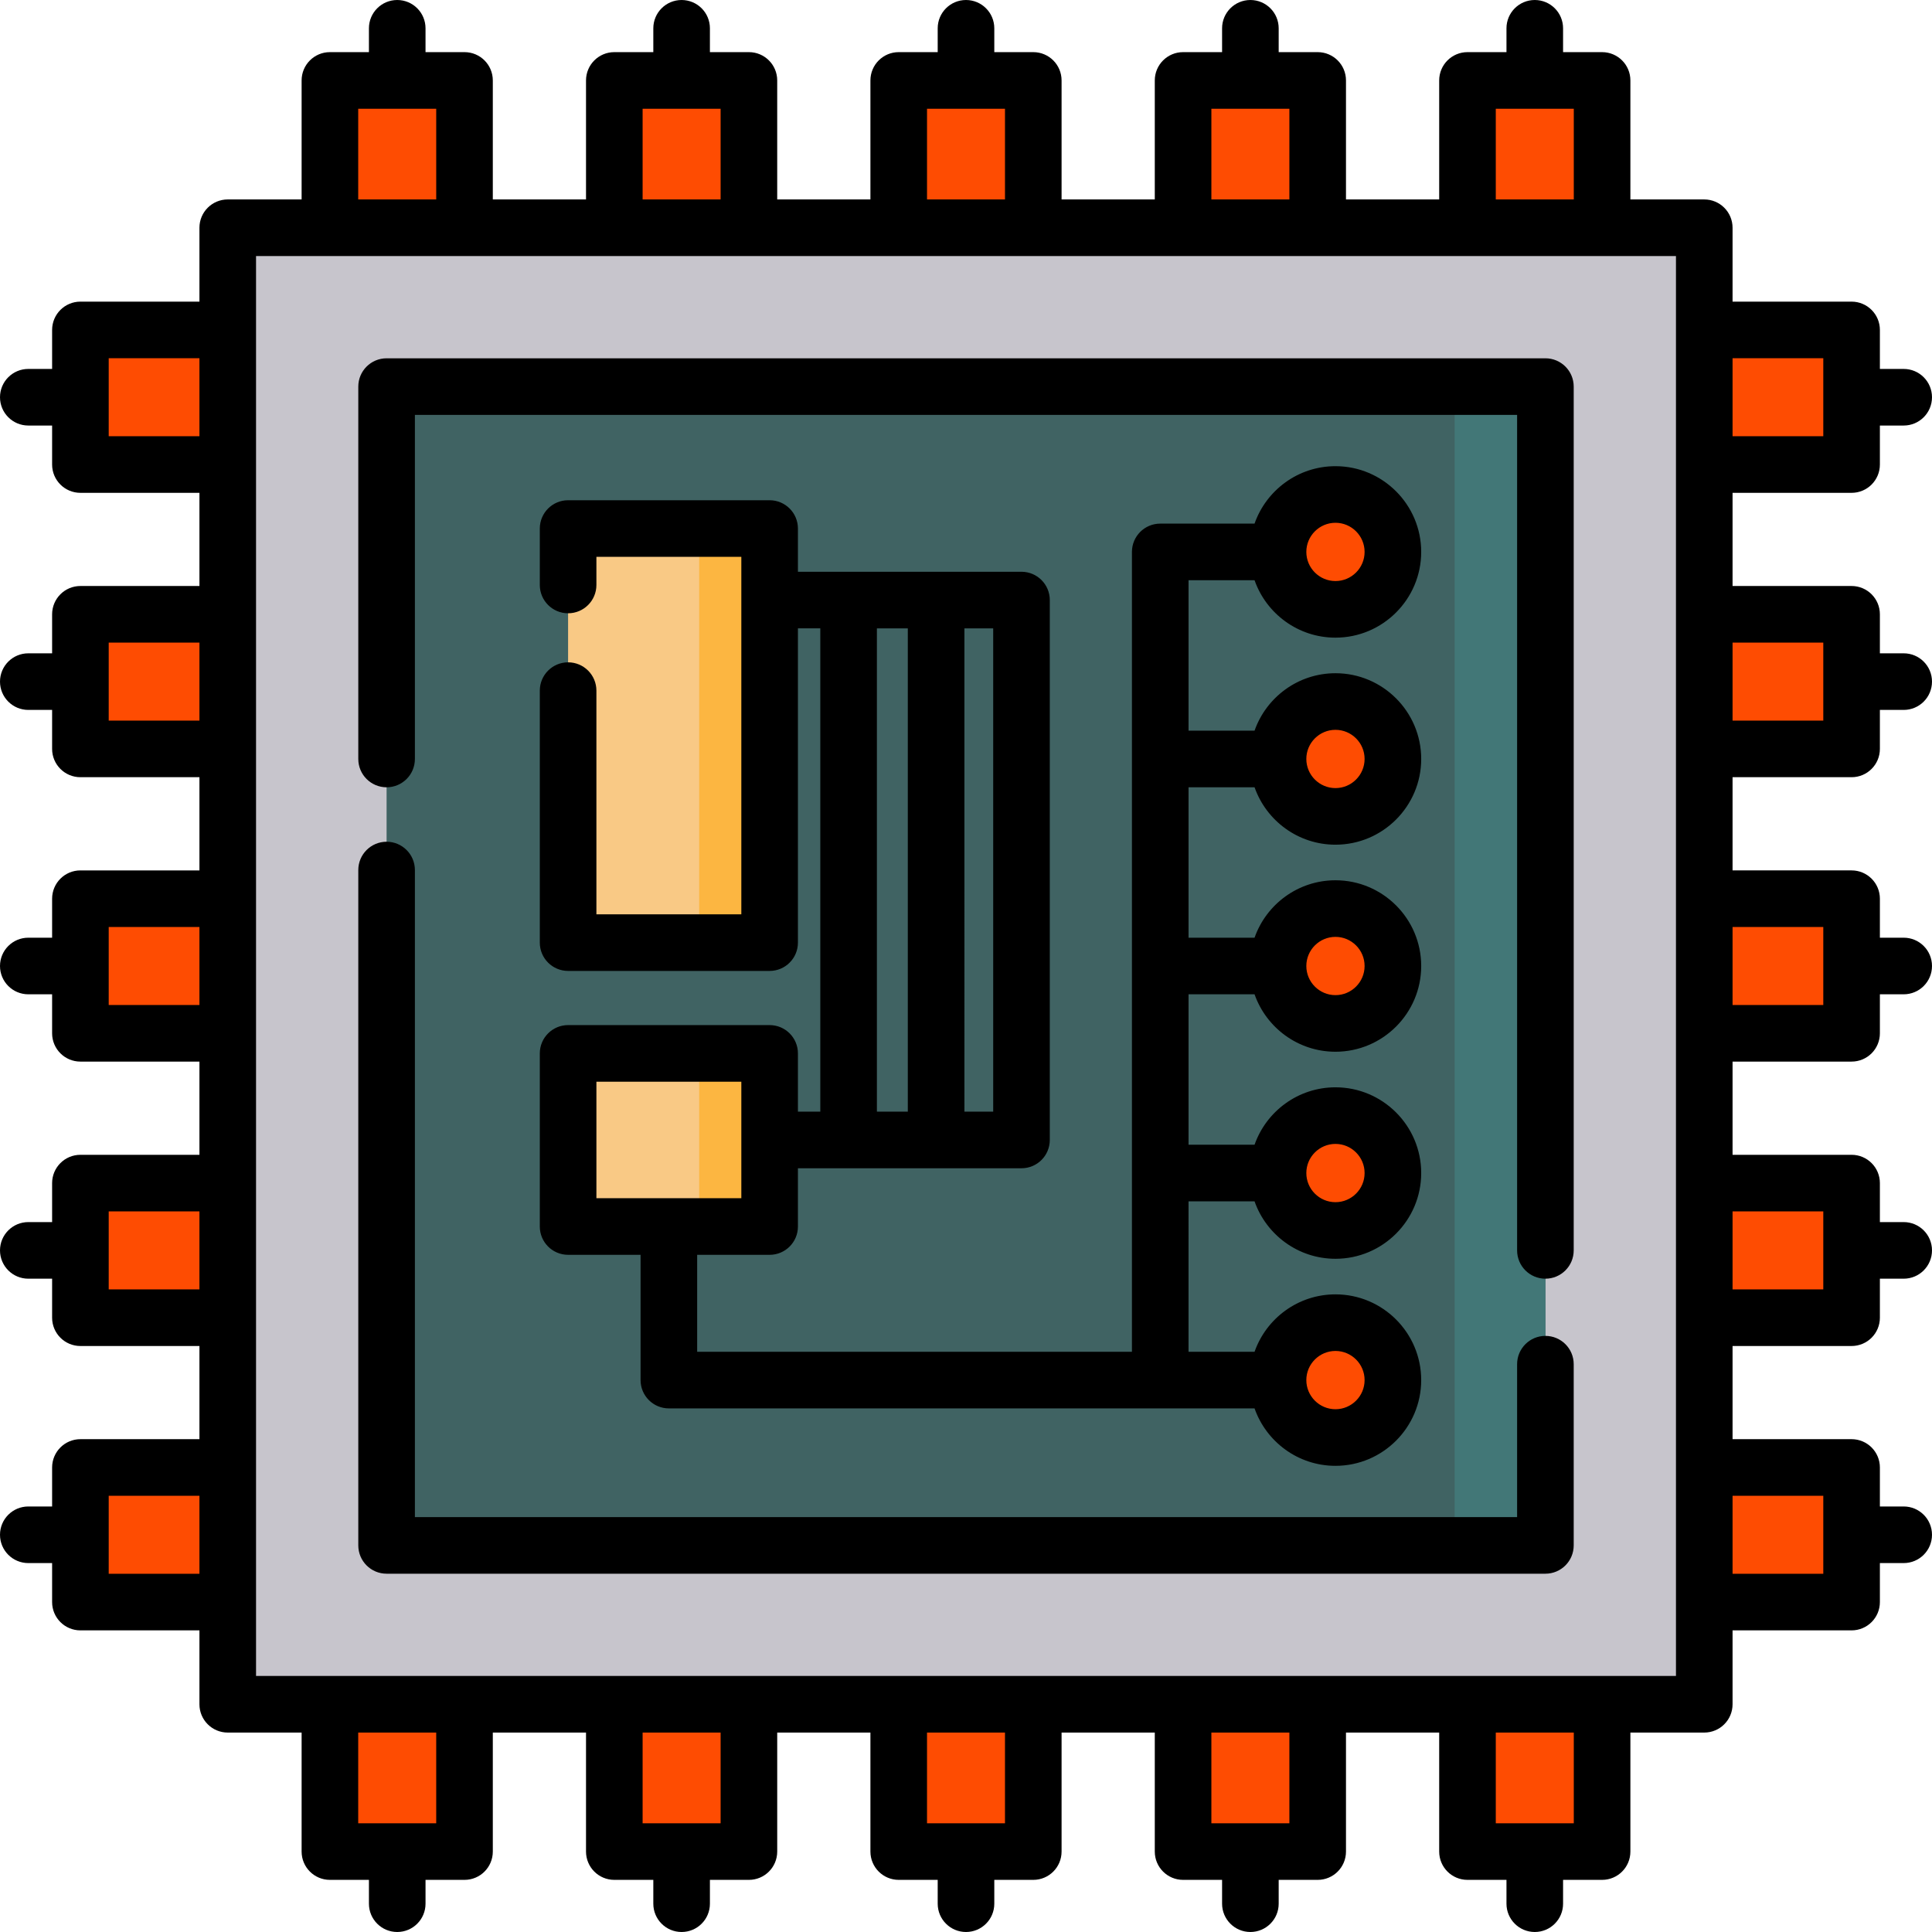 <?xml version="1.0"?>
<svg xmlns="http://www.w3.org/2000/svg" xmlns:xlink="http://www.w3.org/1999/xlink" version="1.1" id="Capa_1" x="0px" y="0px" viewBox="0 0 512 512" style="enable-background:new 0 0 512 512;" xml:space="preserve" width="512px" height="512px" class=""><g><g>
	<rect x="87.43" y="21.315" style="fill:#FE4C02" width="35.67" height="70.96" data-original="#409DE6" class="" data-old_color="#fe4c02"/>
	<rect x="162.8" y="21.315" style="fill:#FE4C02" width="35.67" height="70.96" data-original="#409DE6" class="" data-old_color="#fe4c02"/>
	<rect x="238.16" y="21.315" style="fill:#FE4C02" width="35.67" height="70.96" data-original="#409DE6" class="" data-old_color="#fe4c02"/>
	<rect x="313.53" y="21.315" style="fill:#FE4C02" width="35.67" height="70.96" data-original="#409DE6" class="" data-old_color="#fe4c02"/>
	<rect x="388.9" y="21.315" style="fill:#FE4C02" width="35.67" height="70.96" data-original="#409DE6" class="" data-old_color="#fe4c02"/>
	<rect x="87.43" y="419.731" style="fill:#FE4C02" width="35.67" height="70.96" data-original="#409DE6" class="" data-old_color="#fe4c02"/>
	<rect x="162.8" y="419.731" style="fill:#FE4C02" width="35.67" height="70.96" data-original="#409DE6" class="" data-old_color="#fe4c02"/>
	<rect x="238.16" y="419.731" style="fill:#FE4C02" width="35.67" height="70.96" data-original="#409DE6" class="" data-old_color="#fe4c02"/>
	<rect x="313.53" y="419.731" style="fill:#FE4C02" width="35.67" height="70.96" data-original="#409DE6" class="" data-old_color="#fe4c02"/>
	<rect x="388.9" y="419.731" style="fill:#FE4C02" width="35.67" height="70.96" data-original="#409DE6" class="" data-old_color="#fe4c02"/>
	<rect x="419.73" y="87.431" style="fill:#FE4C02" width="70.96" height="35.67" data-original="#409DE6" class="" data-old_color="#fe4c02"/>
	<rect x="419.73" y="162.801" style="fill:#FE4C02" width="70.96" height="35.67" data-original="#409DE6" class="" data-old_color="#fe4c02"/>
	<rect x="419.73" y="238.171" style="fill:#FE4C02" width="70.96" height="35.67" data-original="#409DE6" class="" data-old_color="#fe4c02"/>
	<rect x="419.73" y="313.531" style="fill:#FE4C02" width="70.96" height="35.67" data-original="#409DE6" class="" data-old_color="#fe4c02"/>
	<rect x="419.73" y="388.901" style="fill:#FE4C02" width="70.96" height="35.67" data-original="#409DE6" class="" data-old_color="#fe4c02"/>
	<rect x="21.314" y="87.431" style="fill:#FE4C02" width="70.96" height="35.67" data-original="#409DE6" class="" data-old_color="#fe4c02"/>
	<rect x="21.314" y="162.801" style="fill:#FE4C02" width="70.96" height="35.67" data-original="#409DE6" class="" data-old_color="#fe4c02"/>
	<rect x="21.314" y="238.171" style="fill:#FE4C02" width="70.96" height="35.67" data-original="#409DE6" class="" data-old_color="#fe4c02"/>
	<rect x="21.314" y="313.531" style="fill:#FE4C02" width="70.96" height="35.67" data-original="#409DE6" class="" data-old_color="#fe4c02"/>
	<rect x="21.314" y="388.901" style="fill:#FE4C02" width="70.96" height="35.67" data-original="#409DE6" class="" data-old_color="#fe4c02"/>
</g><rect x="60.35" y="60.351" style="fill:#C7C5CC" width="391.29" height="391.29" data-original="#C7C5CC" class=""/><rect x="102.45" y="102.451" style="fill:#406363" width="307.1" height="307.1" data-original="#44E6A3" class="" data-old_color="#44E6A3"/><rect x="385.5" y="102.451" style="fill:#427777" width="24.05" height="307.1" data-original="#34AD7B" class="active-path" data-old_color="#427676"/><rect x="150.55" y="140.071" style="fill:#F9C985" width="53.41" height="109.74" data-original="#F9C985" class="" data-old_color="#825A2E"/><rect x="185.29" y="140.071" style="fill:#FCB641" width="18.667" height="109.74" data-original="#FCB641" class="" data-old_color="#FCB641"/><rect x="150.55" y="279.161" style="fill:#F9C985" width="53.41" height="45.88" data-original="#F9C985" class="" data-old_color="#825A2E"/><rect x="185.29" y="279.161" style="fill:#FCB641" width="18.667" height="45.88" data-original="#FCB641" class="" data-old_color="#FCB641"/><g>
	<circle style="fill:#FE4C02" cx="353.91" cy="146.26" r="15.22" data-original="#409DE6" class="" data-old_color="#fe4c02"/>
	<circle style="fill:#FE4C02" cx="353.91" cy="201.131" r="15.22" data-original="#409DE6" class="" data-old_color="#fe4c02"/>
	<circle style="fill:#FE4C02" cx="353.91" cy="256" r="15.22" data-original="#409DE6" class="" data-old_color="#fe4c02"/>
	<circle style="fill:#FE4C02" cx="353.91" cy="310.87" r="15.22" data-original="#409DE6" class="" data-old_color="#fe4c02"/>
	<circle style="fill:#FE4C02" cx="353.91" cy="365.74" r="15.22" data-original="#409DE6" class="" data-old_color="#fe4c02"/>
</g><path d="M490.69,205.967c4.143,0,7.5-3.357,7.5-7.5v-10.331h6.31c4.143,0,7.5-3.357,7.5-7.5s-3.357-7.5-7.5-7.5h-6.31v-10.34  c0-4.143-3.357-7.5-7.5-7.5h-31.543v-24.689h31.543c4.143,0,7.5-3.357,7.5-7.5v-10.336h6.31c4.143,0,7.5-3.357,7.5-7.5  s-3.357-7.5-7.5-7.5h-6.31V87.437c0-4.143-3.357-7.5-7.5-7.5h-31.543V60.355c0-4.143-3.357-7.5-7.5-7.5H432.07V21.316  c0-4.143-3.357-7.5-7.5-7.5h-10.339V7.501c0-4.143-3.357-7.5-7.5-7.5s-7.5,3.357-7.5,7.5v6.315H388.9c-4.143,0-7.5,3.357-7.5,7.5  v31.538h-24.7V21.316c0-4.143-3.357-7.5-7.5-7.5h-10.335V7.501c0-4.143-3.357-7.5-7.5-7.5s-7.5,3.357-7.5,7.5v6.315H313.53  c-4.143,0-7.5,3.357-7.5,7.5v31.538h-24.7V21.316c0-4.143-3.357-7.5-7.5-7.5H263.5V7.501c0-4.143-3.357-7.5-7.5-7.5  s-7.5,3.357-7.5,7.5v6.315h-10.33c-4.143,0-7.5,3.357-7.5,7.5v31.538h-24.7V21.316c0-4.143-3.357-7.5-7.5-7.5h-10.335V7.501  c0-4.143-3.357-7.5-7.5-7.5s-7.5,3.357-7.5,7.5v6.315H162.8c-4.143,0-7.5,3.357-7.5,7.5v31.538h-24.7V21.316  c0-4.143-3.357-7.5-7.5-7.5h-10.331V7.501c0-4.143-3.357-7.5-7.5-7.5s-7.5,3.357-7.5,7.5v6.315H87.43c-4.143,0-7.5,3.357-7.5,7.5  v31.538H60.353c-4.143,0-7.5,3.357-7.5,7.5v19.582H21.31c-4.143,0-7.5,3.357-7.5,7.5v10.335H7.5c-4.143,0-7.5,3.357-7.5,7.5  s3.357,7.5,7.5,7.5h6.31v10.336c0,4.143,3.357,7.5,7.5,7.5h31.543v24.689H21.31c-4.143,0-7.5,3.357-7.5,7.5v10.34H7.5  c-4.143,0-7.5,3.357-7.5,7.5s3.357,7.5,7.5,7.5h6.31v10.331c0,4.143,3.357,7.5,7.5,7.5h31.543v24.699H21.31  c-4.143,0-7.5,3.357-7.5,7.5v10.335H7.5c-4.143,0-7.5,3.357-7.5,7.5c0,4.143,3.357,7.5,7.5,7.5h6.31v10.335  c0,4.143,3.357,7.5,7.5,7.5h31.543v24.7H21.31c-4.143,0-7.5,3.357-7.5,7.5v10.331H7.5c-4.143,0-7.5,3.357-7.5,7.5s3.357,7.5,7.5,7.5  h6.31v10.339c0,4.143,3.357,7.5,7.5,7.5h31.543v24.69H21.31c-4.143,0-7.5,3.357-7.5,7.5v10.336H7.5c-4.143,0-7.5,3.357-7.5,7.5  s3.357,7.5,7.5,7.5h6.31v10.334c0,4.143,3.357,7.5,7.5,7.5h31.543v19.582c0,4.143,3.357,7.5,7.5,7.5H79.93v31.538  c0,4.143,3.357,7.5,7.5,7.5h10.339v6.314c0,4.143,3.357,7.5,7.5,7.5s7.5-3.357,7.5-7.5v-6.314H123.1c4.143,0,7.5-3.357,7.5-7.5  v-31.538h24.7v31.538c0,4.143,3.357,7.5,7.5,7.5h10.335v6.314c0,4.143,3.357,7.5,7.5,7.5s7.5-3.357,7.5-7.5v-6.314h10.335  c4.143,0,7.5-3.357,7.5-7.5v-31.538h24.7v31.538c0,4.143,3.357,7.5,7.5,7.5h10.33v6.314c0,4.143,3.357,7.5,7.5,7.5  c4.143,0,7.5-3.357,7.5-7.5v-6.314h10.33c4.143,0,7.5-3.357,7.5-7.5v-31.538h24.7v31.538c0,4.143,3.357,7.5,7.5,7.5h10.335v6.314  c0,4.143,3.357,7.5,7.5,7.5s7.5-3.357,7.5-7.5v-6.314H349.2c4.143,0,7.5-3.357,7.5-7.5v-31.538h24.7v31.538  c0,4.143,3.357,7.5,7.5,7.5h10.331v6.314c0,4.143,3.357,7.5,7.5,7.5s7.5-3.357,7.5-7.5v-6.314h10.339c4.143,0,7.5-3.357,7.5-7.5  v-31.538h19.577c4.143,0,7.5-3.357,7.5-7.5v-19.582h31.543c4.143,0,7.5-3.357,7.5-7.5v-10.334h6.31c4.143,0,7.5-3.357,7.5-7.5  s-3.357-7.5-7.5-7.5h-6.31v-10.336c0-4.143-3.357-7.5-7.5-7.5h-31.543v-24.69h31.543c4.143,0,7.5-3.357,7.5-7.5v-10.339h6.31  c4.143,0,7.5-3.357,7.5-7.5s-3.357-7.5-7.5-7.5h-6.31v-10.331c0-4.143-3.357-7.5-7.5-7.5h-31.543v-24.7h31.543  c4.143,0,7.5-3.357,7.5-7.5V263.5h6.31c4.143,0,7.5-3.357,7.5-7.5c0-4.143-3.357-7.5-7.5-7.5h-6.31v-10.335  c0-4.143-3.357-7.5-7.5-7.5h-31.543v-24.699L490.69,205.967L490.69,205.967z M483.19,170.296v20.671h-24.043v-20.671H483.19z   M483.19,94.937v20.67h-24.043v-20.67H483.19z M396.4,28.816h20.67v24.038H396.4V28.816z M321.03,28.816h20.67v24.038h-20.67V28.816  z M245.67,28.816h20.66v24.038h-20.66L245.67,28.816L245.67,28.816z M170.3,28.816h20.67v24.038H170.3V28.816z M94.93,28.816h20.67  v24.038H94.93V28.816z M28.81,115.606v-20.67h24.043v20.67H28.81z M28.81,190.967v-20.671h24.043v20.671H28.81z M28.81,266.336  v-20.67h24.043v20.67H28.81z M28.81,341.706v-20.67h24.043v20.67H28.81z M28.81,417.065v-20.67h24.043v20.67H28.81z M115.6,483.187  H94.93v-24.038h20.67V483.187z M190.97,483.187H170.3v-24.038h20.67V483.187z M266.33,483.187h-20.66v-24.038h20.66V483.187z   M341.7,483.187h-20.67v-24.038h20.67V483.187z M417.07,483.187H396.4v-24.038h20.67V483.187z M444.147,444.148H67.853V67.854  h376.295v376.293H444.147z M483.19,396.396v20.67h-24.043v-20.67H483.19z M483.19,321.036v20.67h-24.043v-20.67H483.19z   M483.19,245.665v20.67h-24.043v-20.67H483.19z" data-original="#000000" class="" style="fill:#000000"/><path d="M102.451,417.049h307.098c4.143,0,7.5-3.357,7.5-7.5v-48.024c0-4.143-3.357-7.5-7.5-7.5s-7.5,3.357-7.5,7.5v40.524H109.951  V230.57c0-4.143-3.357-7.5-7.5-7.5s-7.5,3.357-7.5,7.5v178.979C94.951,413.692,98.309,417.049,102.451,417.049z" data-original="#000000" class="" style="fill:#000000"/><path d="M102.451,208.639c4.143,0,7.5-3.357,7.5-7.5v-91.186h292.098v221.414c0,4.143,3.357,7.5,7.5,7.5s7.5-3.357,7.5-7.5V102.453  c0-4.143-3.357-7.5-7.5-7.5H102.451c-4.143,0-7.5,3.357-7.5,7.5v98.686C94.951,205.281,98.309,208.639,102.451,208.639z" data-original="#000000" class="" style="fill:#000000"/><path d="M332.468,153.764c3.106,8.853,11.542,15.221,21.443,15.221c12.528,0,22.721-10.192,22.721-22.721  s-10.192-22.721-22.721-22.721c-9.901,0-18.337,6.368-21.443,15.221h-24.994c-4.143,0-7.5,3.357-7.5,7.5V358.24H184.757v-25.699  h19.203c4.143,0,7.5-3.357,7.5-7.5v-15.44h59.247c4.143,0,7.5-3.357,7.5-7.5V159.023c0-4.143-3.357-7.5-7.5-7.5H211.46v-11.455  c0-4.143-3.357-7.5-7.5-7.5h-53.406c-4.143,0-7.5,3.357-7.5,7.5v14.957c0,4.143,3.357,7.5,7.5,7.5s7.5-3.357,7.5-7.5v-7.457h38.406  v94.738h-38.406v-59.283c0-4.143-3.357-7.5-7.5-7.5s-7.5,3.357-7.5,7.5v66.783c0,4.143,3.357,7.5,7.5,7.5h53.406  c4.143,0,7.5-3.357,7.5-7.5v-83.283h5.929v128.075h-5.929V279.16c0-4.143-3.357-7.5-7.5-7.5h-53.406c-4.143,0-7.5,3.357-7.5,7.5  v45.88c0,4.143,3.357,7.5,7.5,7.5h19.203v33.199c0,4.143,3.357,7.5,7.5,7.5h130.218h24.994c3.106,8.852,11.542,15.22,21.443,15.22  c12.528,0,22.721-10.192,22.721-22.72s-10.192-22.721-22.721-22.721c-9.901,0-18.337,6.368-21.443,15.221h-17.494V318.37h17.494  c3.106,8.853,11.542,15.221,21.443,15.221c12.528,0,22.721-10.192,22.721-22.721c0-12.529-10.192-22.721-22.721-22.721  c-9.901,0-18.337,6.368-21.443,15.221h-17.494v-39.868h17.494c3.106,8.853,11.542,15.22,21.443,15.22  c12.528,0,22.721-10.192,22.721-22.721c0-12.527-10.192-22.72-22.721-22.72c-9.901,0-18.337,6.368-21.443,15.221h-17.493v-39.869  h17.494c3.106,8.852,11.542,15.22,21.443,15.22c12.528,0,22.721-10.192,22.721-22.72s-10.192-22.721-22.721-22.721  c-9.901,0-18.337,6.368-21.443,15.221h-17.494v-39.869H332.468z M353.911,138.543c4.257,0,7.721,3.464,7.721,7.721  s-3.464,7.721-7.721,7.721s-7.721-3.464-7.721-7.721S349.654,138.543,353.911,138.543z M263.207,294.599h-7.626V166.523h7.626  V294.599z M232.389,166.523h8.192v128.075h-8.192V166.523z M158.054,286.659h38.406v30.88h-38.406L158.054,286.659L158.054,286.659z   M353.911,303.148c4.257,0,7.721,3.464,7.721,7.721s-3.464,7.721-7.721,7.721s-7.721-3.464-7.721-7.721  S349.654,303.148,353.911,303.148z M353.911,248.281c4.257,0,7.721,3.463,7.721,7.72c0,4.257-3.464,7.721-7.721,7.721  s-7.721-3.464-7.721-7.721C346.19,251.743,349.654,248.281,353.911,248.281z M353.911,193.411c4.257,0,7.721,3.464,7.721,7.721  s-3.464,7.72-7.721,7.72s-7.721-3.463-7.721-7.72S349.654,193.411,353.911,193.411z M353.911,358.018  c4.257,0,7.721,3.464,7.721,7.721s-3.464,7.72-7.721,7.72s-7.721-3.463-7.721-7.72C346.19,361.483,349.654,358.018,353.911,358.018z  " data-original="#000000" class="" style="fill:#000000"/></g> </svg>
